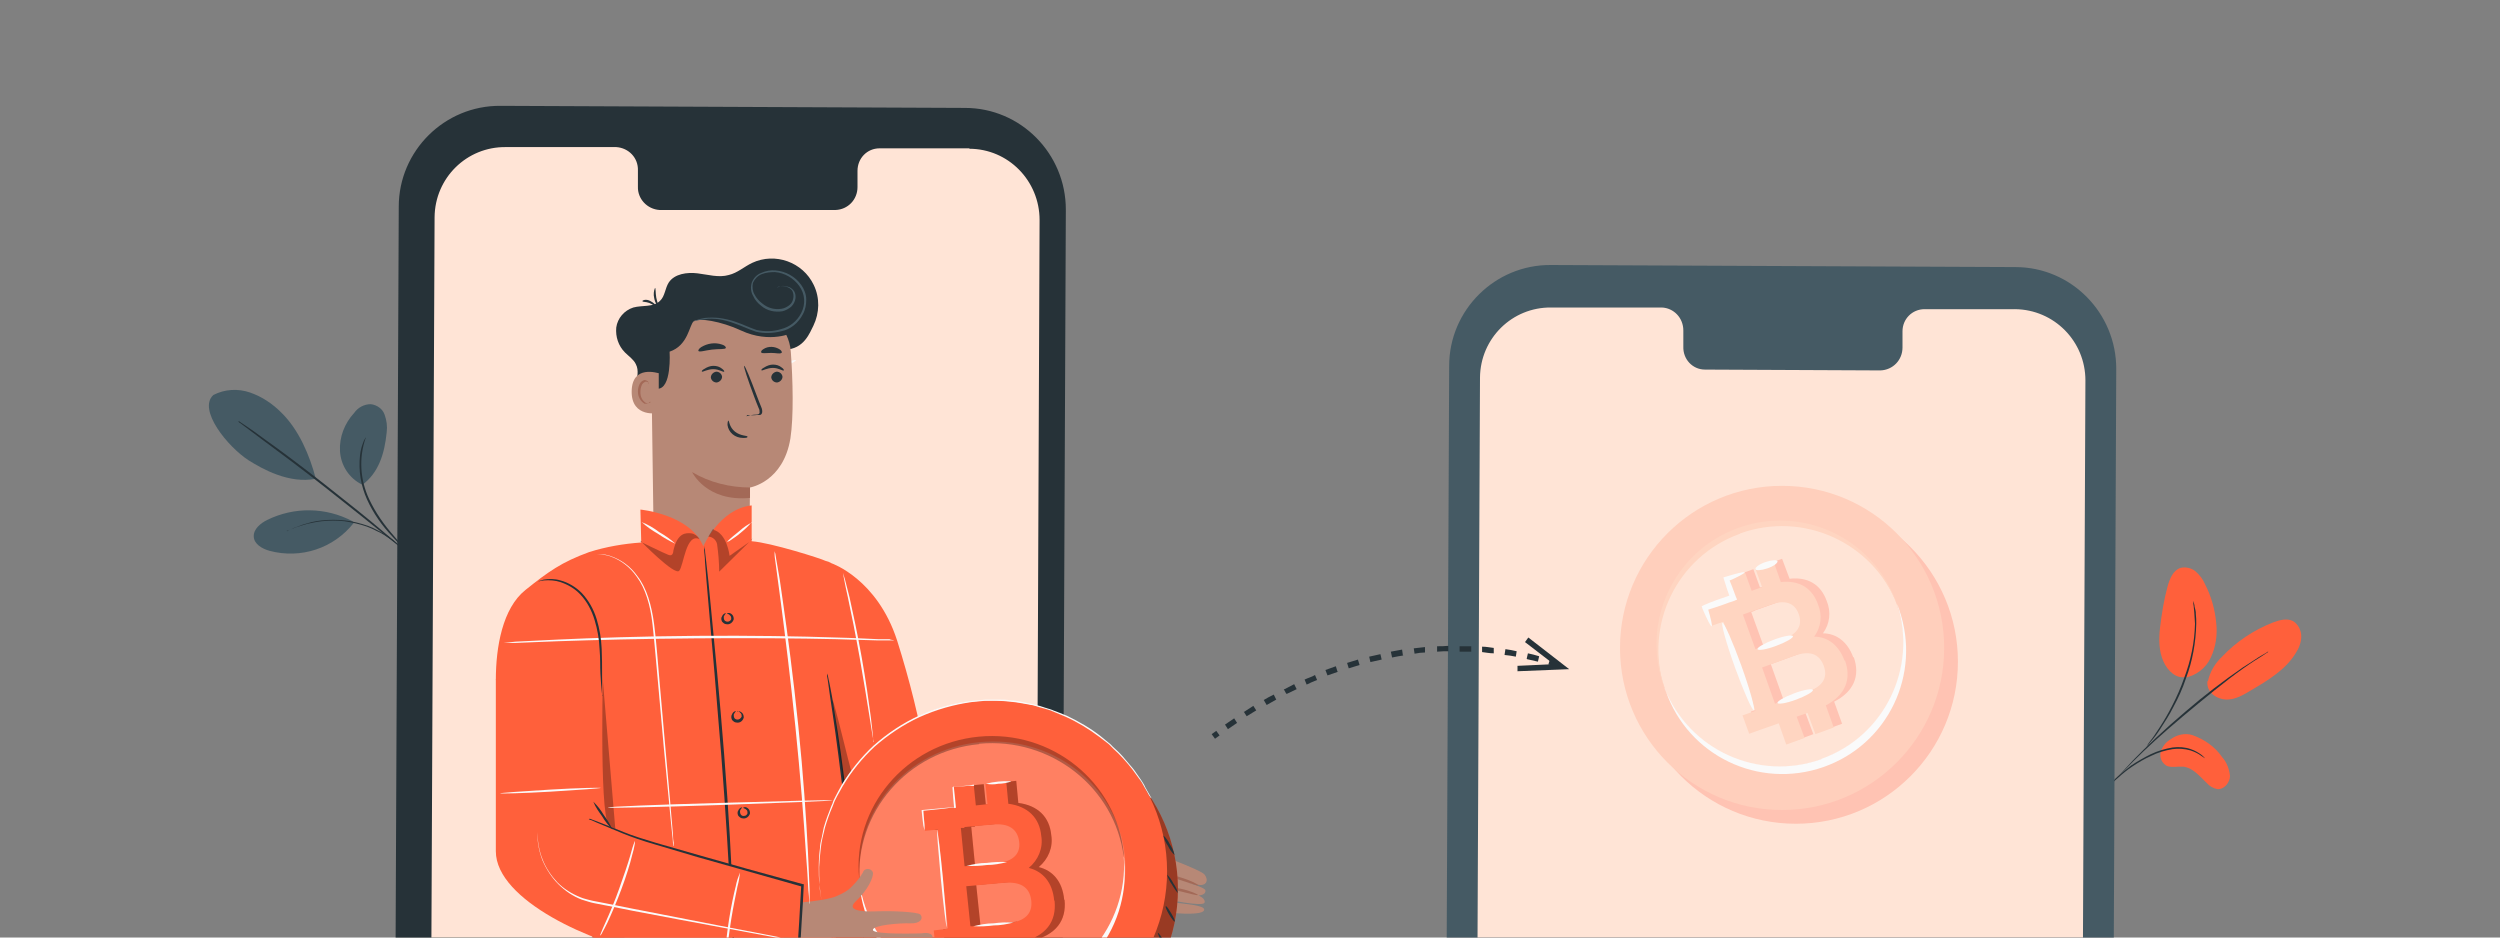 <?xml version="1.0" encoding="UTF-8"?>
<svg id="Layer_1" xmlns="http://www.w3.org/2000/svg" version="1.1" viewBox="0 0 600 225">
  <rect x="0" y="0" width="600" height="225" fill="#808080" stroke="none"/>
  <!-- Generator: Adobe Illustrator 29.8.2, SVG Export Plug-In . SVG Version: 2.1.1 Build 3)  -->
  <defs>
    <style>
      .st0 {
        fill: #ffc3b3;
      }

      .st1, .st2, .st3 {
        isolation: isolate;
      }

      .st1, .st4 {
        opacity: .3;
      }

      .st2 {
        opacity: .4;
      }

      .st5 {
        fill: #b78876;
      }

      .st6 {
        fill: #ff603b;
      }

      .st7 {
        fill: #a36957;
      }

      .st8 {
        fill: #ffcfbc;
      }

      .st9 {
        fill: #ffd5c1;
      }

      .st10 {
        fill: #263238;
      }

      .st11 {
        fill: #ffe4d6;
      }

      .st12 {
        fill: #fafafa;
      }

      .st13 {
        fill: #455a64;
      }

      .st3 {
        fill: #fff;
        opacity: .2;
      }
    </style>
  </defs>
  <g>
    <path class="st13" d="M51.2,94.8c2.7-1.4,5.9-1.6,8.8-.6,2.9,1,5.4,2.7,7.5,4.8,4.2,4.1,6.8,10.2,8.3,15.9-6.4,1.3-12.9-2.4-16.1-4.4-5.1-3.3-12.3-12.2-8.5-15.7"/>
    <path class="st13" d="M86.9,116.3c-3.1-1.5-5.1-4.6-5.3-8-.2-3.4,1.1-6.7,3.4-9.2.9-1.3,2.4-2.1,4-2.1,1.5.2,2.8,1.1,3.3,2.5.5,1.4.7,2.8.5,4.3-.5,5-1.9,9.7-5.9,12.6"/>
    <path class="st10" d="M97.2,132.1c-.3-.3-.6-.5-.8-.9l-2.2-2.4c-2.5-2.6-4.6-5.6-6.1-8.9-1.5-3.3-2.1-7-1.7-10.6.1-1.1.4-2.2.8-3.2.1-.4.3-.6.4-.8,0,0,0-.2.2-.3-1.7,4.8-1.4,10.1.8,14.8,1.5,3.2,3.6,6.2,6,8.9l2.1,2.5c.3.3.5.6.7,1Z"/>
    <path class="st10" d="M57.3,101.1c.2,0,.3.2.5.3l1.2.8c1.1.7,2.6,1.8,4.5,3.2,3.8,2.7,8.9,6.5,14.5,10.9s10.6,8.4,14.1,11.4c1.8,1.5,3.2,2.7,4.2,3.6l1.1,1c.1.1.3.2.4.4-.2,0-.3-.2-.4-.3l-1.2-.9c-1-.9-2.5-2-4.3-3.5-3.6-2.9-8.6-6.9-14.2-11.3s-10.7-8.2-14.5-11l-4.4-3.3c-.5-.4-.9-.7-1.2-.9-.1,0-.3-.2-.4-.3Z"/>
    <path class="st13" d="M84.6,125.1c-6.4-3.4-14-3.5-20.5-.3-1.6.8-3.3,2.2-3.2,4s2,2.9,3.8,3.4c7.5,2,15.4-.6,20.2-6.7"/>
    <path class="st10" d="M68.9,127.5c.3-.2.7-.4,1-.5.4-.2.8-.4,1.2-.5.5-.2,1.1-.4,1.6-.6.7-.2,1.4-.4,2.1-.6.8-.2,1.6-.3,2.4-.4,1.9-.2,3.7-.2,5.6,0,1.9.2,3.7.7,5.5,1.3.8.3,1.5.6,2.2,1,.6.3,1.3.7,1.9,1,.5.3,1,.6,1.4,1,.4.3.7.5,1,.8.3.2.6.5.8.8,0,0-1.2-1-3.4-2.4-.6-.4-1.2-.7-1.9-1-.7-.4-1.5-.7-2.2-1-1.7-.6-3.5-1-5.4-1.3-1.8-.2-3.7-.2-5.5,0-.8.1-1.6.2-2.4.4-.7.1-1.3.3-2,.5-2.5.7-3.9,1.5-4,1.4Z"/>
  </g>
  <g>
    <path class="st6" d="M526.1,176.4c2.9,1,5.5,2.8,7.2,5.3,1.1,1.2,1.7,2.8,1.9,4.5,0,1.6-1.4,3.3-3,3.2-1-.2-1.9-.7-2.5-1.4-1.7-1.6-3.3-3.7-5.7-4-1.3-.1-2.8.3-4-.2-1.2-.7-1.8-2.1-1.4-3.4.4-1.3,1.2-2.3,2.4-3,1.5-1.1,3.4-1.5,5.1-1Z"/>
    <path class="st6" d="M529.8,163.4c-.4,2.9,2.5,4.5,4.6,4.5s4-1.1,5.8-2.2c4.1-2.4,8.4-5,10.8-9,.8-1.2,1.3-2.6,1.3-4,0-1.4-.7-2.8-1.9-3.6-1.5-.8-3.3-.3-4.9.3-4.6,1.8-8.8,4.6-12.2,8.2-1.7,1.6-2.9,3.6-3.4,5.9"/>
    <path class="st6" d="M524.2,162.7c2.8-.5,5.2-2.3,6.4-4.9,1.2-2.6,1.6-5.4,1.3-8.2-.3-3.3-1.2-6.5-2.7-9.4-.5-1.2-1.3-2.2-2.3-3.1-1-.8-2.4-1.1-3.6-.8-1.8.6-2.6,2.7-3.1,4.5-.9,3.3-1.4,6.6-1.8,9.9-.3,2.7-.3,5.5.8,8s3.2,4.2,5.3,3.8"/>
    <path class="st10" d="M505.2,189.3c.3-.2.6-.4.9-.7l2.2-1.9c1.1-1,2.2-1.9,3.4-2.7,1.5-1,3-1.9,4.6-2.6,1.6-.8,3.3-1.3,5.1-1.6,1.4-.2,2.9-.1,4.3.3.9.3,1.8.7,2.6,1.3.3.2.6.4.9.6-.2-.3-.5-.5-.8-.8-.8-.6-1.7-1.1-2.6-1.4-1.4-.5-2.9-.6-4.4-.4-1.8.3-3.5.8-5.2,1.6-1.6.8-3.2,1.7-4.7,2.7-1.2.9-2.3,1.8-3.4,2.8-.9.8-1.6,1.6-2.1,2.1-.3.2-.5.5-.7.8Z"/>
    <path class="st10" d="M506.9,187.8c.1,0,.3-.2.4-.3.2-.3.6-.6,1-1,.9-.9,2.1-2.2,3.7-3.8,3.1-3.1,6.7-6.4,11.8-10.7,4.9-4.1,10.6-8.8,14.6-11.6.9-.6,1.7-1.2,2.5-1.7s1.4-.9,1.9-1.2l1.2-.8c.1,0,.3-.2.4-.3-.2,0-.3.1-.4.2l-1.2.7c-.5.3-1.2.7-1.9,1.2s-1.6,1-2.5,1.6c-4.8,3.3-9.4,6.8-13.8,10.6-5.2,4.4-9.6,8.6-12.7,11.8-1.5,1.6-2.7,2.9-3.6,3.9l-.9,1.1c-.1.1-.2.2-.3.4Z"/>
    <path class="st10" d="M515.1,179.2c.4-.3.7-.7,1-1.1.9-1,1.7-2.1,2.4-3.2,1.1-1.7,2.2-3.4,3.1-5.2,1.2-2.2,2.2-4.4,3-6.8,1.6-4.2,2.4-8.7,2.5-13.2,0-.8,0-1.6-.1-2.3,0-.3,0-.7-.1-1s-.1-.5-.2-.8c0-.5-.2-1-.4-1.4.3,1.8.4,3.7.5,5.5-.1,4.4-1,8.8-2.6,13-.8,2.3-1.8,4.6-2.9,6.7-.9,1.8-1.9,3.5-3,5.2-.9,1.4-1.7,2.6-2.3,3.3-.3.4-.6.8-.8,1.3Z"/>
  </g>
  <path class="st13" d="M482.3,392.3l-111.5-.5c-13.4,0-24.2-11-24.2-24.4h0s1.2-279.6,1.2-279.6c0-13.4,11-24.3,24.4-24.2h0l111.5.5c13.4,0,24.2,11,24.2,24.4l-1.2,279.6c0,13.4-11,24.2-24.4,24.2,0,0,0,0,0,0Z"/>
  <path class="st11" d="M483.5,74.2h-21.6c-3,0-5.3,2.4-5.3,5.3,0,0,0,0,0,0v3.9c0,3-2.3,5.4-5.3,5.5,0,0,0,0,0,0l-42.1-.2c-3,0-5.3-2.5-5.2-5.5v-3.9c0-3-2.3-5.4-5.2-5.5h-26.5c-9.4-.1-17,7.4-17.1,16.8,0,0,0,0,0,0l-1.2,272.9c0,9.4,7.5,17,16.9,17.1,0,0,0,0,0,0l111.3.5c9.4,0,17-7.5,17.1-16.9,0,0,0,0,0,0l1.2-272.9c0-9.4-7.5-17-16.9-17.1,0,0,0,0,0,0Z"/>
  <path class="st10" d="M230.2,354.1l-111.5-.5c-13.4,0-24.2-11-24.2-24.4,0,0,0,0,0,0l1.2-279.6c0-13.4,11-24.3,24.4-24.2h0l111.5.5c13.4,0,24.2,11,24.2,24.4l-1.2,279.6c0,13.4-11,24.2-24.4,24.2h0Z"/>
  <path class="st11" d="M232.7,35.6h-21.6c-3,0-5.3,2.4-5.3,5.4,0,0,0,0,0,0v3.9c0,3-2.3,5.4-5.3,5.5,0,0,0,0,0,0h-42.2c-3-.2-5.3-2.7-5.2-5.6,0,0,0,0,0,0v-3.9c.1-3-2.2-5.4-5.2-5.6,0,0,0,0,0,0h-26.5c-9.4-.1-17,7.4-17.1,16.8,0,0,0,0,0,0l-1.2,272.9c0,9.4,7.5,17,16.9,17.1,0,0,0,0,0,0l111.3.5c9.4,0,17-7.5,17.1-16.9,0,0,0,0,0,0l1.1-272.9c0-9.4-7.5-17.1-16.9-17.1,0,0,0,0,0,0Z"/>
  <path class="st12" d="M191,86.5c0,.2-1.6,1.1-4.2,2.2l.4-.8c.5,1.2,1.1,2.7,1.7,4.4l.3.7-.7.3-1.2.4c-2.1.8-4,1.4-5.6,1.9l.4-.8c.8,2.7,1.2,4.5,1,4.6s-1.1-1.6-2.2-4.2l-.2-.6.6-.3c1.6-.7,3.5-1.4,5.6-2.1l1.2-.4-.5,1c-.6-1.6-1.1-3.2-1.5-4.5l-.2-.6.6-.2c2.7-.8,4.5-1.3,4.6-1Z"/>
  <g id="freepik--character-1--inject-382">
    <path class="st10" d="M157.2,94c.4,1.2-.3,2.4-1.5,2.8-.5.2-1.1.1-1.7-.1-1.5-.7-1.7-2.8-1.4-4.4s.8-3.4,0-4.9c-.5-1.1-1.7-1.9-2.6-2.8-1.6-1.6-2.3-3.8-2.1-6,.3-2.2,1.9-4.1,4.1-4.8,2.2-.6,4.8,0,6.4-1.6,1.2-1.1,1.2-3,2.1-4.4,1.4-2.1,4.4-2.5,6.9-2.2s5.1,1.1,7.5.4c2.1-.5,3.7-2,5.6-2.9,5.5-2.6,12.2-.2,14.8,5.3,1.5,3.1,1.4,6.7-.1,9.8-.8,1.5-2.2,5.7-6.9,5.7"/>
    <path class="st5" d="M156.2,76.4v3.4c0,0,.7,50.6.7,50.6,0,5.9,5.2,10.5,11.5,10.4h0c6.3-.1,11.5-5.1,11.5-11,0-6.2.1-12.8.1-12.8,0,0,8-1.3,9.7-11.8.8-5.2.6-13.8.1-20.7-.4-6.1-5.6-10.7-11.7-10.3-.2,0-.3,0-.5,0l-21.5,2.3Z"/>
    <path class="st10" d="M187.8,90.4c0,.7-.6,1.3-1.3,1.4-.7,0-1.3-.5-1.4-1.2,0,0,0,0,0,0,0-.7.6-1.3,1.3-1.4.7,0,1.3.5,1.4,1.2,0,0,0,0,0,0Z"/>
    <path class="st10" d="M188.1,88.9c-.2.2-1.2-.6-2.6-.6s-2.5.7-2.7.6,0-.4.6-.7c.6-.4,1.4-.7,2.1-.7.8,0,1.5.2,2.1.7.5.3.6.7.5.7Z"/>
    <path class="st10" d="M173.3,90.4c0,.7-.6,1.3-1.3,1.4-.7,0-1.3-.5-1.4-1.2,0,0,0,0,0,0,0-.7.6-1.3,1.3-1.4.7,0,1.3.5,1.4,1.2,0,0,0,0,0,0Z"/>
    <path class="st10" d="M173.8,89.2c-.2.2-1.2-.6-2.6-.6s-2.5.7-2.7.6,0-.4.6-.7c.6-.4,1.4-.7,2.1-.7.8,0,1.5.2,2.1.7.4.3.6.6.5.7Z"/>
    <path class="st10" d="M179.1,99.9c.8-.2,1.6-.4,2.4-.4.4,0,.7-.1.8-.4,0-.4,0-.8-.2-1.1-.4-.9-.7-1.8-1.1-2.8-1.5-4-2.6-7.3-2.4-7.4s1.5,3.1,3,7.1c.4,1,.7,1.9,1.1,2.8.2.4.3,1,.2,1.4-.1.3-.3.5-.6.5-.2,0-.4,0-.6,0-.8.1-1.6.1-2.3,0Z"/>
    <path class="st7" d="M180.1,117c-4.9,0-9.8-1.2-14-3.7,0,0,3.4,7.2,13.9,6.2v-2.5Z"/>
    <path class="st10" d="M174.8,100.9c.2,0,.2,1.6,1.6,2.7s3,.9,3,1.2-.4.3-1.1.3c-.9,0-1.8-.3-2.5-.9-.7-.6-1.1-1.4-1.2-2.2,0-.7.1-1,.2-1Z"/>
    <path class="st10" d="M174.2,83.5c-.1.4-1.6.2-3.3.4s-3.1.7-3.3.3c0-.2.1-.5.7-.9,1.5-.9,3.3-1.2,5-.6.7.2.9.6.9.7Z"/>
    <path class="st10" d="M187.5,84.7c-.3.3-1.2,0-2.4,0s-2.2.2-2.4-.1c-.1-.2,0-.5.5-.8,1.2-.8,2.8-.7,4,.1.4.3.5.6.4.8Z"/>
    <path class="st10" d="M190.3,79.8s-5.4,2.8-12.5-.5c-4.7-2.2-10.2-3.1-11.3-2.2s-1.3,5.8-5.8,7.3c0,0,.6,9.1-3,8.9s-3.1-18.5-3.1-18.5l10-.5,9.7-2.1,9.2,1,7.1,1.7-.2,4.9Z"/>
    <path class="st10" d="M154.2,72.2c0-.1.8-.5,1.8,0s1.5,1.1,1.3,1.2-.7-.4-1.5-.7-1.6-.2-1.6-.4Z"/>
    <path class="st10" d="M157.2,69.1c.2,0,.1,1.1.3,2.3s.7,2.1.6,2.2-.9-.8-1.1-2.1c-.2-.8-.1-1.7.2-2.4Z"/>
    <path class="st5" d="M158.2,89.6c-.2,0-6.5-2.2-6.6,4.3s6.5,5.3,6.5,5.1,0-9.4,0-9.4Z"/>
    <path class="st7" d="M156.2,96.5s-.1,0-.3.2c-.3.1-.6.1-.9,0-.9-.6-1.3-1.5-1.3-2.6,0-.6.1-1.1.3-1.6.1-.4.5-.7.9-.9.3,0,.6,0,.7.3,0,.2,0,.3,0,.3s.2-.1,0-.4c0-.2-.1-.3-.3-.4-.2-.1-.4-.2-.6-.2-.5.1-1,.5-1.2,1-.3.6-.4,1.2-.4,1.8,0,1.2.6,2.3,1.6,2.9.3,0,.7,0,1-.2.2-.2.3-.3.3-.3Z"/>
    <path class="st13" d="M186.6,69c.2-.1.4-.2.7-.3.7-.2,1.4,0,2.1.2.5.2.9.6,1.2,1,.3.5.4,1.2.3,1.8-.1.7-.5,1.4-1,1.9-.6.5-1.3.9-2.1,1.1-1.8.3-3.7-.1-5.1-1.3-.8-.6-1.5-1.4-1.9-2.3-.6-1-.7-2.1-.4-3.2.4-1.1,1.2-2,2.3-2.4,1.1-.5,2.3-.7,3.4-.6,2.5.2,4.8,1.5,6.2,3.5.7,1,1.2,2.2,1.2,3.5,0,1.2-.2,2.4-.8,3.5-.5,1-1.3,2-2.2,2.7-.9.7-1.9,1.2-3,1.4-2,.5-4.1.6-6.1.1-1.8-.6-3.4-1.4-4.9-1.9-1.3-.5-2.7-.9-4.1-1.1-1.1-.1-2.2-.2-3.2,0-1.8.2-2.7.6-2.7.5.2-.1.4-.2.7-.3.7-.2,1.3-.4,2-.5,1.1-.1,2.2-.1,3.3,0,1.4.2,2.9.5,4.2,1,1.5.5,3.1,1.3,4.9,1.9,1.9.4,3.9.4,5.8-.2,2.1-.5,3.9-1.9,4.9-3.9,1.1-2.1.9-4.6-.5-6.5-1.4-1.9-3.5-3.1-5.8-3.3-1.1,0-2.2.1-3.2.5-1,.4-1.7,1.2-2.1,2.1-.2,1-.1,2,.4,2.8.4.8,1.1,1.6,1.8,2.1,1.3,1.1,3,1.6,4.7,1.3.7-.1,1.4-.5,1.9-.9.5-.4.8-1,.9-1.7.1-.6,0-1.1-.2-1.6-.2-.4-.6-.7-1-.9-.6-.3-1.3-.4-1.9-.3-.2,0-.5.1-.7.2Z"/>
    <polygon class="st10" points="216.1 342.5 208.1 235.5 141.9 233.5 141.9 342.1 177.7 342.3 178.9 261.2 183.6 342.3 216.1 342.5"/>
    <path class="st13" d="M181.8,235.5c.2,1.3.3,2.6.3,3.9.1,2.4.2,5.7.2,9.4,0,1.8,0,3.6,0,5.2,0,1.5-.2,2.9-.7,4.2-.4.9-1.1,1.7-1.9,2.2-.3.2-.6.3-1,.3,0,0,.4-.1.9-.5.7-.6,1.3-1.3,1.6-2.2.4-1.3.6-2.7.5-4.1,0-1.6,0-3.4-.1-5.2,0-3.7,0-7,0-9.4,0-1.3,0-2.6.1-3.9Z"/>
    <path class="st13" d="M176.6,238.1c0,0-.4.4-.5,1.2,0,.4.2.8.5,1.1.4.3,1,.2,1.4-.1.5-.3.7-.9.4-1.4,0-.1-.2-.3-.3-.3-.4-.3-.9-.5-1.4-.3v-.2c.3.1.4.2.4.3s-.2,0-.5,0h-.3c0,0,.2-.3.2-.3.6-.3,1.3-.3,1.8.1.4.3.6.7.7,1.2,0,.6-.3,1.1-.7,1.4-.6.5-1.5.5-2.1,0-.5-.4-.7-1-.6-1.6,0-.4.2-.7.5-1,.2-.1.3-.2.4-.1Z"/>
    <path class="st5" d="M269.8,218.4h0c4.9.3,9.8.6,12.8.8,4.9.3,6.4-.2,6.4-.9,0-1.6-10.5-1.4-9.6-2.6,0,0,9.4,2.1,9.7.9.6-2.5-9.9-3.5-9.9-3.5,6.5,2.4,10.3,2.3,10.1.6-.1-1.1-10.1-3.4-10.1-3.4,0,0,7.7,2.2,9.1,2.1s1.7-1.3.8-2.5-12.9-5.5-14.8-6.2-.8-2.8-.8-2.8c1.9-4,2.9-6.9,2.4-8-.3-.6-1.1-.9-1.7-.6-.4.2-.6.5-.7.9-.5,1.3-1.2,2.6-2,3.8-.6,1-1.4,1.8-2.3,2.5-1.1.8-2,1.4-2.8,2l-7.3,1.3,1.7,13.3,9.1,2.3Z"/>
    <path class="st7" d="M273.8,213.8c0,0-.4-.4-1.1-1.1-.9-.8-2-1.4-3.2-1.8l-.7-.2.6-.4.4-.3c1.1-.8,2-1.8,2.7-3,.5-.9.7-1.6.8-1.5s0,.7-.4,1.8c-.6,1.3-1.6,2.5-2.8,3.4-.2.1-.3.2-.5.3v-.6c1.2.4,2.4,1.1,3.3,2.1.7.7.9,1.3.8,1.4Z"/>
    <path class="st7" d="M287.6,212.5c0,.2-2.1-.6-4.7-1.4s-4.7-1.4-4.7-1.5,2.2.1,4.9.9,4.6,1.8,4.5,2Z"/>
    <path class="st7" d="M287.5,214.8c0,.2-1.9-.3-4.3-.9s-4.2-1-4.2-1.1,2,0,4.4.5,4.2,1.4,4.1,1.5Z"/>
    <path class="st10" d="M166.5,128c-.8-.2-1.5,0-2.2.3-.7.4-1.3,1.1-1.6,1.8-.2.5-.4.9-.5,1.4l-.2.8c0,.3-.2.7-.4.9-.2.2-.4.3-.6.3-.2,0-.4,0-.6-.1-.3-.1-.5-.2-.8-.4l-1.4-.7-2.4-1.2c-.8-.3-1.5-.7-2.1-1.3.8.2,1.6.5,2.3.8l2.4,1.1,1.4.7.7.3c.2,0,.3,0,.4,0,.2-.5.4-.9.5-1.4.1-.5.3-1,.6-1.5.4-.9,1.1-1.6,1.9-2,.6-.3,1.2-.4,1.8-.2.4.1.6.3.6.3Z"/>
    <path class="st10" d="M180.5,129.3c.1.1-2.2,2-5.2,4.3l-.4.3v-.5c0-.2-.2-.4-.2-.7-.1-1.7-.8-3.3-1.9-4.6-.5-.5-1.1-.8-1.8-1.1,0,0,1-.1,2.1.8.6.5,1.1,1.2,1.5,2,.4.9.7,1.9.8,2.8v.7c.1,0-.4-.2-.4-.2,3-2.3,5.5-3.9,5.6-3.8Z"/>
    <path class="st6" d="M261.6,200.6h-2.7c-3.9.4-15-.8-23.8-2.8s-8.4-3.3-9.6-4.9-3.1-10.3-3.1-10.3c-1.7-9.8-4.1-19.4-7.1-28.9-4.8-14.8-15.7-18.5-15.7-18.5-.5-.3-1-.5-1.5-.6-.9-.5-13.2-4.4-17.7-4.7v-8.6c-7.7.8-11.6,9.8-11.6,9.8-3.2-7.7-15.1-8.8-15.1-8.8l.2,7.9c-4.2.3-8.4,1-12.5,2.3-6.6,2.4-9.8,4.7-15.3,9.1s-7.1,13.7-7.1,21.6l24.3,9.5v.6l-.3,28.1-1.1,32.1,66.3,2-3.4-27.3c1.9,3.3,8.4,7.7,21.6,11,14.8,3.8,36.9.6,36.9.6l-1.8-19.3Z"/>
    <path class="st10" d="M174.5,147.2c0,0,.5-.3,1.1.2.4.3.5.8.5,1.2-.2.8-1,1.4-1.8,1.2-.4,0-.7-.3-1-.6-.2-.4-.3-.9,0-1.3.3-.7.9-.8.9-.7s-.3.3-.5.8c0,.3,0,.6.2.9.4.4,1,.4,1.4,0,0,0,.2-.2.2-.3,0-.3,0-.6-.2-.8-.4-.5-.8-.5-.8-.5Z"/>
    <path class="st10" d="M176.9,170.8c0,0,.5-.3,1.1.2.4.3.5.8.5,1.2-.2.8-.9,1.4-1.8,1.2-.4,0-.7-.3-1-.6-.2-.4-.3-.9,0-1.4.3-.7.9-.8.9-.7s-.3.3-.5.8c0,.3,0,.6.2.9.4.4,1,.4,1.4,0,.1-.1.2-.2.3-.4,0-.3,0-.6-.2-.8-.4-.5-.8-.5-.8-.6Z"/>
    <path class="st10" d="M178.4,193.8c0,0,.5-.3,1.1.2.4.3.5.8.5,1.2-.2.8-1,1.4-1.8,1.2-.4,0-.7-.3-1-.6-.2-.4-.3-.9,0-1.3.3-.7.9-.8.9-.7s-.3.3-.5.8c0,.3,0,.6.2.9.2.3.6.4.9.3.3,0,.6-.3.7-.6,0-.3,0-.6-.2-.8-.4-.4-.8-.4-.8-.5Z"/>
    <path class="st10" d="M180,218.9c0,0,.5-.3,1.1.2.4.3.5.8.5,1.2,0,.6-.6,1.1-1.2,1.2-.6.2-1.2,0-1.6-.6-.2-.4-.3-.9,0-1.3.3-.7.9-.8.9-.7s-.4.3-.5.8c0,.3,0,.6.1.9.2.3.6.4.9.3.3,0,.6-.3.7-.7,0-.3,0-.6-.2-.8-.4-.4-.8-.4-.8-.5Z"/>
    <g class="st4">
      <polygon points="144.6 162.3 150.6 233.8 141.9 233.8 142.9 204.3 143.2 172.6 144.6 162.3"/>
    </g>
    <path class="st10" d="M207.4,226.3c0-.2-.1-.4-.2-.6,0-.5-.2-1.1-.3-1.9-.3-1.6-.7-4-1.1-6.9-.9-5.8-1.9-13.9-3-22.9s-2.1-17-3-22.9c-.4-2.8-.8-5.2-1-6.9-.1-.8-.2-1.4-.3-1.9,0-.2,0-.4,0-.7,0,.2.2.4.2.6.1.5.2,1.1.4,1.9.3,1.6.8,4,1.2,6.9,1,5.8,2.1,13.9,3.2,22.9s2.1,17,2.8,22.9c.4,2.9.7,5.2.9,6.9,0,.8.2,1.4.2,1.9,0,.2,0,.4,0,.7Z"/>
    <g class="st4">
      <path d="M199.9,168.1c3.8,13.1,5.1,24.7,12.2,35.5,2.6,3.9,6,7.2,9.9,9.8,7.7,4.9,17,6.5,26.1,7.4h6.2s-13.9,1.2-25.1-.9c0,0-17.2-3.1-24-11l-5.4-40.8Z"/>
    </g>
    <path class="st10" d="M176.1,231.4c0-.3,0-.7,0-1,0-.7,0-1.7-.2-2.9-.1-2.6-.3-6.3-.5-10.8-.5-9.1-1.2-21.6-2.3-35.5s-2.2-26.4-3-35.5c-.4-4.5-.7-8.1-.9-10.8,0-1.2-.2-2.2-.2-2.9,0-.3,0-.7,0-1,0,.3.1.7.2,1,0,.7.2,1.7.3,2.9.3,2.6.7,6.2,1.1,10.7.9,9.1,2.1,21.6,3.2,35.5s1.8,26.4,2.1,35.5c.2,4.5.3,8.2.3,10.8v2.9c0,.3,0,.7,0,1Z"/>
    <ellipse class="st6" cx="240.8" cy="213.4" rx="41.9" ry="41"/>
    <ellipse class="st2" cx="240.8" cy="213.4" rx="41.9" ry="41"/>
    <ellipse class="st6" cx="238.2" cy="209.1" rx="41.9" ry="41"/>
    <ellipse class="st3" cx="238" cy="208.7" rx="31.9" ry="30.5" transform="translate(-10.4 12.5) rotate(-3)"/>
    <path class="st12" d="M241,238.8c-17.2,1.6-32.6-10.5-34.7-27.2,0,.3,0,.6,0,.9,1.7,17.1,17.3,29.7,34.8,28s30.4-16.9,28.7-34.1c0-.3,0-.6-.1-.9,1.2,16.8-11.5,31.6-28.7,33.2Z"/>
    <path class="st1" d="M235,178.5c17.2-1.6,32.6,10.5,34.7,27.2,0-.3,0-.6,0-.9-1.7-17.1-17.3-29.7-34.8-28s-30.4,16.9-28.7,34.1c0,.3,0,.6.1.9-1.2-16.8,11.5-31.6,28.7-33.2Z"/>
    <path class="st6" d="M255.4,215.9c-.4-4.4-2.8-7-6.1-7.8,2.3-1.9,3.5-4.8,3-7.7-.4-4.3-3.2-7.1-7.9-7.7l-.5-5.3-5,.5.5,4.9-2.8.3-.5-4.9-5,.5.5,4.9-4.6.4-3.2.3.5,4.9,3.2-.3,2.4,23.8-3.5.3.5,4.9,3.5-.3h0l4.6-.4.6,5.7,5-.5-.6-5.7,2.8-.3.6,5.7,5-.5-.6-5.9c5.6-1.3,8.2-4.8,7.7-9.7ZM233.9,198.2l6.8-.6c3.8-.4,6,1,6.4,4.1s-1.7,4.8-5.4,5.2l-7.7.7-.9-9.2h.9ZM244.1,221.2l-8.2.8h-.6s-1-9.6-1-9.6l8.8-.8c4.1-.4,6.4.9,6.8,4.2s-1.7,5.1-5.8,5.5h0Z"/>
    <path class="st1" d="M255.4,215.9c-.4-4.4-2.8-7-6.1-7.8,2.3-1.9,3.5-4.8,3-7.7-.4-4.3-3.2-7.1-7.9-7.7l-.5-5.3-5,.5.5,4.9-2.8.3-.5-4.9-5,.5.5,4.9-4.6.4-3.2.3.5,4.9,3.2-.3,2.4,23.8-3.5.3.5,4.9,3.5-.3h0l4.6-.4.6,5.7,5-.5-.6-5.7,2.8-.3.6,5.7,5-.5-.6-5.9c5.6-1.3,8.2-4.8,7.7-9.7ZM233.9,198.2l6.8-.6c3.8-.4,6,1,6.4,4.1s-1.7,4.8-5.4,5.2l-7.7.7-.9-9.2h.9ZM244.1,221.2l-8.2.8h-.6s-1-9.6-1-9.6l8.8-.8c4.1-.4,6.4.9,6.8,4.2s-1.7,5.1-5.8,5.5h0Z"/>
    <path class="st6" d="M253,216.1c-.4-4.4-2.8-7-6.1-7.8,2.3-1.9,3.5-4.8,3-7.7-.4-4.3-3.2-7.1-7.9-7.7l-.5-5.3-5,.5.5,4.9-2.8.3-.5-4.9-5,.5.5,4.9-4.6.4-3.2.3.5,4.9,3.2-.3,2.4,23.8-3.4.4.5,4.9,3.5-.3h0l4.6-.4.6,5.7,5-.5-.6-5.7,2.8-.3.6,5.7,5-.5-.6-5.9c5.5-1.4,8.1-4.8,7.6-9.8ZM231.4,198.5l6.8-.6c3.8-.4,6,1,6.4,4.1s-1.7,4.8-5.4,5.2l-7.7.7-.9-9.2h.9ZM241.7,221.5l-8.2.8h-.6s-1-9.6-1-9.6l8.8-.8c4.1-.4,6.4.9,6.8,4.2s-1.7,5.1-5.8,5.5h0Z"/>
    <path class="st12" d="M276.1,191.4s0,0-.2-.3-.3-.5-.5-.9l-.8-1.4c-.3-.6-.7-1.3-1.2-1.9l-1.6-2.2c-.6-.8-1.3-1.6-2.1-2.5-.8-.9-1.7-1.8-2.6-2.6-.5-.5-.9-1-1.5-1.4l-1.7-1.3c-2.5-1.9-5.3-3.6-8.2-4.9l-2.4-1c-.4-.2-.8-.3-1.2-.5l-1.3-.4c-.9-.2-1.8-.5-2.7-.8l-2.8-.5c-1-.2-1.9-.3-2.9-.4-1-.1-2-.2-3-.2h-3.1l-3.1.3c-4.3.6-8.5,1.8-12.5,3.6-3.9,1.8-7.6,4.3-10.8,7.1-3,2.8-5.5,5.9-7.6,9.4l-1.4,2.5-.3.6-.3.6-.5,1.3c-.7,1.6-1.3,3.3-1.8,5-.2.8-.4,1.7-.6,2.5-.2.8-.3,1.6-.4,2.4-.2,1.5-.3,3-.4,4.6,0,1.4,0,2.8.1,4.2,0,1.2.2,2.5.5,3.7.2,1.1.4,2.2.7,3.2s.6,1.8.8,2.6c.2.7.5,1.4.8,2,.2.6.4,1.1.6,1.5s.3.7.4.9c0,.1,0,.2.1.3,0,0-.1-.2-.1-.3-.1-.2-.2-.5-.4-.9l-.6-1.5c-.3-.6-.6-1.3-.8-2l-.8-2.6c-.3-1-.4-2-.7-3.2-.3-1.2-.4-2.5-.5-3.7-.2-1.4-.2-2.8-.2-4.2,0-1.5.1-3.1.3-4.6,0-.8.2-1.6.4-2.4.2-.8.3-1.7.5-2.5.5-1.7,1.1-3.4,1.8-5.1.2-.4.4-.9.5-1.3l.3-.6.3-.6c.4-.8.9-1.7,1.4-2.6,2.1-3.5,4.7-6.7,7.7-9.5,3.3-2.9,7-5.4,11-7.2,4-1.8,8.3-3,12.7-3.5l3.1-.3h3.1c1,0,2,0,3,.2,1,0,2,.2,2.9.4l2.8.6c.9.2,1.8.5,2.7.8l1.3.4c.4.2.8.3,1.3.5l2.5,1c2.9,1.4,5.7,3,8.2,5l1.7,1.4c.6.4,1,1,1.5,1.4.9.8,1.8,1.7,2.6,2.7.7.9,1.5,1.7,2.1,2.5l1.6,2.3c.4.6.8,1.2,1.1,1.9.3.6.6,1,.8,1.4l.5.9c0,0,.1.2.2.3Z"/>
    <path class="st12" d="M233.7,188.3c-.4.1-.9.2-1.4.2-.9.1-2.1.3-3.6.4l.2-.2c.2,1.5.3,3.1.5,4.9v.3h-1.6c0,.1-6.4.7-6.4.7l.2-.2c.1,1.5.2,2.7.3,3.6,0,.4,0,.9,0,1.4-.1-.4-.2-.9-.3-1.3-.1-.9-.3-2.1-.4-3.5v-.2h.2l6.4-.6h1.4c0-.1-.2.2-.2.2-.2-1.8-.3-3.5-.4-4.9v-.2h.2c1.5-.1,2.8-.2,3.6-.3.5,0,.9,0,1.4,0Z"/>
    <path class="st12" d="M242.6,187.6c-1,.3-2,.5-3,.5-1,.2-2,.2-3,0,2-.5,4-.7,6-.6h0Z"/>
    <path class="st12" d="M227.2,222.5c-.1,0-.8-5.2-1.4-11.6s-1-11.7-.9-11.7.8,5.2,1.4,11.6,1,11.7.9,11.7Z"/>
    <path class="st12" d="M241.7,206.9c-1.6.4-3.2.7-4.8.7-1.6.2-3.2.3-4.9.2,1.6-.4,3.2-.7,4.8-.7,1.6-.2,3.2-.3,4.9-.2Z"/>
    <path class="st12" d="M243.3,221.4c-1.6.4-3.2.7-4.8.7-1.6.2-3.2.3-4.9.2,1.6-.4,3.2-.7,4.8-.7,1.6-.2,3.2-.3,4.9-.2Z"/>
    <path class="st10" d="M232.2,253.5c-.1,0-.8-.8-1.5-2-.5-.7-.8-1.5-1-2.3.1,0,.8.8,1.5,2,.5.7.8,1.5,1,2.3Z"/>
    <path class="st10" d="M225.4,251.3c-.1,0-.8-.8-1.4-1.9-.5-.7-.8-1.4-1-2.2.1,0,.8.8,1.4,1.9.5.6.8,1.4,1,2.2Z"/>
    <path class="st10" d="M219,248.4c-.1,0-.8-.8-1.4-1.9-.5-.6-.8-1.4-1-2.2.1,0,.8.8,1.4,1.9.5.7.8,1.4,1,2.2Z"/>
    <path class="st10" d="M239.5,254.4c-.1,0-.8-.8-1.5-2-.5-.7-.8-1.5-1-2.3.1,0,.8.8,1.5,2,.5.7.8,1.5,1,2.3Z"/>
    <path class="st10" d="M246.3,254c-.1,0-.8-.8-1.5-2-.5-.7-.8-1.5-1-2.3.1,0,.8.8,1.5,2,.5.7.8,1.5,1,2.3Z"/>
    <path class="st10" d="M252.9,252.6c-.1,0-.8-.8-1.5-2-.5-.7-.8-1.5-1-2.3.1,0,.8.8,1.5,2,.5.7.8,1.5,1,2.3Z"/>
    <path class="st10" d="M259,250.4c-.1,0-.8-.8-1.5-2-.5-.7-.8-1.5-1-2.3.1,0,.8.8,1.5,2,.5.7.8,1.5,1,2.3Z"/>
    <path class="st10" d="M264.8,247.1c-.1,0-.8-.8-1.5-2-.5-.7-.8-1.5-1-2.3.1,0,.8.8,1.5,2,.5.7.8,1.5,1,2.3Z"/>
    <path class="st10" d="M269.9,243c-.1,0-.8-.8-1.5-2-.5-.7-.8-1.5-1-2.3.1,0,.8.8,1.5,2,.5.7.8,1.5,1,2.3Z"/>
    <path class="st10" d="M273.7,238.4c-.1,0-.8-.8-1.4-1.9s-1.1-2-.9-2.1.7.8,1.4,1.9c.5.6.8,1.4.9,2.1Z"/>
    <path class="st10" d="M277.3,233.5c-.1,0-.8-.8-1.4-1.9-.5-.6-.8-1.4-.9-2.1.1,0,.8.8,1.4,1.9.5.6.8,1.4.9,2.1Z"/>
    <path class="st10" d="M280.1,227.6c-.1,0-.7-.7-1.3-1.7s-1-1.9-.9-2,.7.7,1.3,1.7c.4.6.7,1.3.9,2Z"/>
    <path class="st10" d="M281.9,221.2c-.1,0-.7-.7-1.3-1.7s-1-1.9-.8-2,.7.7,1.3,1.7,1,1.9.8,2Z"/>
    <path class="st10" d="M282.7,214.3c-.1,0-.8-.9-1.5-2.1-.5-.7-.9-1.5-1.1-2.3.6.6,1.1,1.3,1.5,2.1.5.7.9,1.5,1.1,2.3Z"/>
    <path class="st10" d="M281.9,205.2c-.7-.6-1.2-1.4-1.6-2.2-.5-.7-.9-1.6-1.1-2.5.7.6,1.2,1.4,1.6,2.2.5.7.9,1.6,1.1,2.5Z"/>
    <path class="st5" d="M187.6,231.4c4.6,1.1,21.9,2.8,24.8,3.1,5.9.6,5.9,0,5.9-.6-.1-1.9-10.3-1.4-8.2-2.8s12.5.9,12.3-1.1c-.3-2.5-10.9-1.9-11.8-1.9s-.9-1.3-.1-1.3c1.2,0,13.5.6,13.3-1.9-.1-1.4-2.6-.9-2.6-.9,0,0-11.6.4-11.7-.8s6.7-1.7,9-1.6,3.2-1.1,2.4-2.1c-.6-.7-7.6-.9-9.9-.8s-8.5.3-5.6-2.4,4.3-5.8,4.1-6.9c-.2-.6-.9-1-1.6-.8-.4.1-.7.4-.8.8-.7,1.2-1.5,2.2-2.5,3.2-.7.8-1.6,1.4-2.6,1.9l-1.3.6c-1.9.9-9.7,1.8-11.8,1.6l-1.4,14.7Z"/>
    <path class="st6" d="M119,163.2v41.1c0,11.9,23.7,22.2,36.8,24.5l35.7,4.5,1.2-20.8s-44.2-11.6-46.6-14.5-1.3-40.9-1.3-40.9l-25.8,6Z"/>
    <path class="st10" d="M141.5,196.5c.2,0,.4.1.6.2l1.6.6,6,2.4h0c2.2.9,4.8,1.7,7.8,2.6l10.1,2.9c7.3,2.1,15.9,4.5,25.1,7h.2v.3c-.1,2.8-.3,5.8-.5,8.8-.2,4.1-.5,8.1-.7,12v.2h-.2c-12-.3-24-1.9-35.7-4.7-4.4-1.1-7.8-2.1-10.2-2.8-1.2-.4-2.1-.7-2.7-.9l-.7-.2h-.2c0-.1.2,0,.2,0l.7.2,2.7.8c2.4.7,5.9,1.6,10.2,2.7,11.7,2.7,23.6,4.2,35.6,4.5l-.3.2c.2-3.9.4-7.9.7-12,.2-3,.3-6,.5-8.8l.2.3c-9.2-2.6-17.7-5-25.1-7.1-3.7-1.1-7-2.1-10.1-3s-5.7-1.8-7.9-2.7h0l-6-2.5-1.6-.7c-.2,0-.3-.1-.5-.2Z"/>
    <path class="st10" d="M147,199.1c-1-1-1.8-2-2.5-3.2-.8-1.1-1.6-2.2-2.1-3.5,1,1,1.8,2,2.5,3.2.8,1.1,1.5,2.2,2.1,3.5Z"/>
    <g class="st4">
      <path d="M153.8,129.9s8.1,8.3,9.2,7.1,1.6-9.2,4.9-7.6c-.4-.7-1.2-1.3-2-1.4-1.2-.1-3.3-.3-4.3,4.2,0,0,0,1.4-1.1,1s-6.8-3.2-6.8-3.2Z"/>
    </g>
    <g class="st4">
      <path d="M170,128.8c1,0,1.9.8,2.1,1.8.3,2.2.5,4.4.5,6.6l7.2-7.1-4.7,3.3s-.6-5.6-4.1-6.3l-1,1.7Z"/>
    </g>
    <path class="st12" d="M191.9,226h-.4l-1-.2-3.8-.7-14-2.6c-5.9-1.1-13-2.4-20.8-3.9l-6-1.2-3.1-.6c-.5-.1-1-.2-1.6-.4s-1-.3-1.6-.5c-2.1-.8-4-2.1-5.6-3.7-1.6-1.6-2.9-3.6-3.8-5.7-.8-2.1-1.3-4.4-1.2-6.8v-19.1c0-8,0-15.1,0-21.1s0-10.9,0-14.3v-4.9c0-.1,0-.2,0-.4,0,.1,0,.2,0,.4v4.9c0,3.4,0,8.3,0,14.3s0,13.2,0,21.1v19.1c0,2.2.4,4.5,1.2,6.5.8,2.1,2.1,4,3.6,5.6,1.5,1.5,3.4,2.7,5.4,3.5.5.2,1,.4,1.5.5s1,.3,1.6.4l3.1.6,6,1.2,21,4.1,14,2.7,3.8.8,1,.2c.1,0,.2,0,.3.1Z"/>
    <path class="st12" d="M161.6,203c0-.3-.1-.5-.1-.8,0-.6-.1-1.3-.2-2.2-.2-2-.5-4.8-.8-8.2-.7-7-1.6-16.6-2.5-27.1-.5-5.3-.9-10.4-1.4-14.9s-1.7-8.6-3.8-11.4c-1.6-2.3-3.8-4-6.4-4.9-1-.3-2-.5-3-.5.3,0,.5,0,.8,0,.8,0,1.5.2,2.2.4,2.7.9,5,2.6,6.6,4.9,2.2,2.8,3.4,7,4,11.6s.9,9.6,1.4,14.9c.9,10.6,1.8,20.1,2.4,27.1.3,3.4.5,6.2.7,8.2,0,.9.1,1.7.2,2.2,0,.2,0,.5,0,.8Z"/>
    <path class="st12" d="M194.2,217c0-.3,0-.6,0-.9,0-.6-.1-1.4-.2-2.5-.1-2.2-.3-5.3-.6-9.1-.5-7.7-1.3-18.3-2.5-30s-2.5-22.3-3.5-29.9l-1.2-9c-.1-1-.3-1.8-.3-2.5,0-.3,0-.6,0-.9,0,.3.2.6.2.8.1.6.2,1.4.4,2.4.4,2.1.9,5.2,1.4,9,1.1,7.6,2.5,18.2,3.7,29.9s1.9,22.3,2.3,30c.2,3.9.3,7,.4,9.1,0,1,0,1.9,0,2.5,0,.3,0,.5,0,.8Z"/>
    <path class="st12" d="M209.7,178.1c-.1-.5-.2-1.1-.3-1.6-.2-1.1-.4-2.6-.7-4.4-.6-3.7-1.4-8.8-2.4-14.4s-2-10.6-2.8-14.3c-.4-1.8-.7-3.2-.9-4.3-.1-.5-.2-1.1-.3-1.6.2.5.3,1,.5,1.6.3,1,.6,2.5,1.1,4.3.8,3.6,1.9,8.7,2.9,14.3,1,5.6,1.7,10.7,2.2,14.4.2,1.9.4,3.4.5,4.4,0,.5.1,1.1.1,1.6Z"/>
    <path class="st12" d="M214.4,153.7h-3.7c0,0-10.1-.3-10.1-.3-8.6-.2-20.4-.3-33.4-.2s-24.8.4-33.4.7l-10.1.4h-2.8c0,0-.7,0-.7,0,0,0-.2,0-.2,0h.9c0,0,2.8-.3,2.8-.3,2.4-.1,5.8-.3,10.1-.5,8.5-.4,20.3-.8,33.4-.9,13-.1,24.9.1,33.4.4,4.3.1,7.7.3,10.1.4h2.8c0,.1.7.2.7.2h.3Z"/>
    <path class="st12" d="M162.1,130.5c-1.5-.7-2.9-1.5-4.2-2.4-1.4-.8-2.7-1.7-3.9-2.8,1.5.6,2.9,1.4,4.2,2.4,1.4.8,2.7,1.7,3.9,2.8Z"/>
    <path class="st12" d="M180.4,125.3c-.8,1-1.8,1.9-2.8,2.7-.8.7-1.6,1.2-2.2,1.6-.2.2-.5.3-.7.4,0,0-.1,0-.2,0-.1,0,0,0,0,0,.9-.9,1.9-1.7,2.9-2.5,1-.9,2-1.6,3.2-2.2Z"/>
    <path class="st12" d="M144.2,189.1c0,.1-5.4.5-12.1.9s-12.1.5-12.1.4,5.4-.5,12.1-.9,12.1-.5,12.1-.4Z"/>
    <path class="st12" d="M199.8,192.1c0,.1-12.1.6-26.9,1.1s-27,.8-27,.6,12.1-.7,27-1.1,26.9-.8,26.9-.6Z"/>
    <path class="st12" d="M144,224.5c.4-1.1.9-2.2,1.4-3.3.9-2,2.1-4.8,3.2-7.9s2.1-6,2.7-8.1c.3-1.1.6-2.3,1.1-3.4,0,.3,0,.6-.1,1-.1.6-.3,1.5-.6,2.5-.5,2.1-1.4,5-2.6,8.2-1,2.7-2.1,5.3-3.3,7.9-.5,1-.9,1.8-1.2,2.3-.1.3-.3.6-.5.8Z"/>
    <path class="st12" d="M174.1,231.8c0-1.1,0-2.2,0-3.3.1-2.1.4-4.9.9-8s1.1-5.9,1.6-7.9c.2-1.1.6-2.2,1-3.2-.1,1.1-.3,2.2-.6,3.3-.4,2-1,4.8-1.5,7.9s-.8,5.9-1.1,8c0,1.1-.3,2.2-.5,3.3Z"/>
    <path class="st10" d="M144.6,167.1c-.1-.5-.2-1-.2-1.4-.1-.9-.2-2.3-.3-4s0-3.7-.2-5.9c-.1-2.4-.5-4.7-1.2-7-.7-2.3-1.8-4.4-3.4-6.1-1.3-1.4-3-2.4-4.8-3-1.2-.4-2.6-.5-3.9-.4-.9.1-1.4.3-1.4.2.1,0,.2-.1.3-.1.3-.1.7-.2,1-.3,1.3-.2,2.7-.2,4,.2,1.9.5,3.7,1.6,5.1,3,1.7,1.8,2.9,4,3.6,6.3.7,2.3,1.1,4.7,1.2,7.1.1,2.2.1,4.2.1,5.9,0,1.7,0,3,0,4,0,.5,0,1,0,1.4Z"/>
  </g>
  <g>
    <circle class="st0" cx="431" cy="158.8" r="38.9"/>
    <circle class="st8" cx="427.7" cy="155.5" r="38.9"/>
    <ellipse class="st11" cx="427.4" cy="155.1" rx="29.6" ry="28.9" transform="translate(-27.3 153.9) rotate(-19.8)"/>
    <path class="st12" d="M437.1,182.2c-15.1,5.4-31.8-2.2-37.6-17.1,0,.3.2.5.3.8,5.4,15.5,22.3,23.6,37.8,18.2,15.5-5.4,23.6-22.3,18.2-37.8,0-.2-.1-.3-.2-.5,0-.3-.2-.5-.3-.8,5,15.2-3,31.7-18.1,37.1Z"/>
    <path class="st9" d="M417.7,128c15.1-5.4,31.8,2.2,37.6,17.1,0-.3-.2-.5-.3-.8-5.7-15.4-22.7-23.2-38.1-17.5-15.1,5.6-23,22.3-17.7,37.6,0,.3.2.5.3.8-5-15.2,3-31.7,18.1-37.1Z"/>
    <path class="st0" d="M444.8,157.8c-1.4-3.9-4.2-5.8-7.3-5.8,1.7-2.3,2-5.2.9-7.8-1.4-3.9-4.5-5.8-8.9-5.3l-1.8-4.8-4.4,1.6,1.6,4.4-2.5.9-1.6-4.4-4.4,1.6,1.6,4.4-4,1.4-2.8,1,1.6,4.4,2.8-1,7.7,21.3-3.1,1.1,1.6,4.4,3.1-1.1h0l4-1.4,1.9,5.1,4.4-1.6-1.9-5.1,2.5-.9,1.9,5.1,4.4-1.6-1.9-5.3c4.7-2.4,6.3-6.2,4.7-10.7ZM421.2,146.5l5.9-2.1c3.3-1.2,5.7-.5,6.7,2.3s-.4,4.8-3.7,6l-6.8,2.5-3-8.3.8-.3ZM435.8,165.3l-7.2,2.6-.5.2-3.1-8.7,7.7-2.8c3.6-1.3,6-.7,7.1,2.4s-.4,5-4,6.3Z"/>
    <path class="st9" d="M442.7,158.6c-1.4-3.9-4.2-5.8-7.3-5.8,1.7-2.3,2-5.2.9-7.8-1.4-3.9-4.5-5.8-8.9-5.3l-1.7-4.8-4.4,1.6,1.6,4.4-2.5.9-1.6-4.4-4.4,1.6,1.6,4.4-4,1.4-2.8,1,1.6,4.4,2.8-1,7.7,21.4-3.1,1.1,1.6,4.4,3.1-1.1h0l4-1.4,1.8,5.1,4.4-1.6-1.9-5.1,2.6-.9,1.9,5.1,4.4-1.6-1.9-5.3c4.7-2.5,6.2-6.3,4.6-10.8ZM419.1,147.2l5.9-2.1c3.3-1.2,5.7-.5,6.7,2.3s-.4,4.8-3.7,6l-6.7,2.4-3-8.3.8-.3ZM433.7,166.1l-7.2,2.6-.5.2-3.1-8.7,7.7-2.8c3.6-1.3,6-.6,7.1,2.4s-.4,5-4,6.3Z"/>
    <path class="st12" d="M418.7,137.4c0,.2-1.6,1.1-4.2,2.2l.4-.8c.5,1.2,1.1,2.7,1.7,4.4l.3.7-.7.3-1.2.4c-2.1.8-4,1.4-5.6,1.9l.4-.8c.8,2.7,1.2,4.5,1,4.6s-1.1-1.6-2.2-4.2l-.2-.6.6-.3c1.6-.7,3.5-1.4,5.6-2.1l1.2-.4-.5,1c-.6-1.6-1.1-3.2-1.5-4.5l-.2-.6.6-.2c2.7-.8,4.5-1.3,4.6-1Z"/>
    <path class="st12" d="M426.6,134.7c.1.4-.9,1.2-2.4,1.7s-2.8.6-2.9.2.9-1.2,2.4-1.7,2.8-.6,2.9-.2Z"/>
    <path class="st12" d="M420.9,170.4c-.4.1-2.4-4.4-4.5-10.2s-3.4-10.6-3-10.7,2.4,4.4,4.5,10.2,3.4,10.6,3,10.7Z"/>
    <path class="st12" d="M430.3,152.7c.1.4-1.6,1.4-4,2.3s-4.4,1.2-4.5.8,1.6-1.4,4-2.3,4.4-1.2,4.5-.8Z"/>
    <path class="st12" d="M435.1,165.6c.1.4-1.6,1.4-4,2.3s-4.4,1.2-4.5.8,1.6-1.4,4-2.3,4.4-1.2,4.5-.8Z"/>
  </g>
  <g>
    <path class="st10" d="M290.8,176.2l1.1-.8.8,1.1-1.1.8-.8-1.1Z"/>
    <path class="st10" d="M366.4,158.1l.3-1.3c.9.2,1.8.4,2.7.7l-.3,1.3c-.8-.2-1.7-.4-2.6-.6ZM361.1,157.1l.2-1.3c.9.1,1.8.3,2.7.5l-.2,1.3c-.9-.2-1.7-.3-2.7-.4ZM355.7,156.5v-1.3c1,0,1.9.2,2.8.3v1.3c-1,0-1.9-.2-2.8-.3ZM353,156.4c-.9,0-1.8,0-2.7,0v-1.3c1,0,1.9,0,2.8,0v1.3q0,0,0,0ZM344.9,156.4v-1.3c.9,0,1.8,0,2.7-.1v1.3c-.8,0-1.7,0-2.7.1ZM339.5,156.9l-.2-1.3c.9-.1,1.8-.2,2.7-.3v1.3c-.7,0-1.6.1-2.6.3ZM336.9,157.3c-.9.1-1.7.3-2.8.5l-.3-1.4c.9-.2,1.8-.3,2.7-.5l.2,1.4h0ZM331.6,158.3c-.9.2-1.7.4-2.7.6l-.3-1.3c.9-.2,1.8-.4,2.7-.6l.3,1.3h0ZM323.7,160.4l-.4-1.3c.9-.3,1.7-.5,2.6-.8l.4,1.3-2.6.8ZM294,173.9l2.2-1.5.7,1.1-2.2,1.5-.7-1.1ZM321.2,161.2c-.8.3-1.7.6-2.6.9l-.5-1.3c.8-.3,1.7-.6,2.5-.9l.4,1.3h0ZM298.5,170.9l2.3-1.5.7,1.1-2.3,1.4-.7-1.1ZM316.1,163.2c-.8.3-1.7.7-2.5,1.1l-.5-1.2c.8-.4,1.7-.6,2.5-1.1l.5,1.2h0ZM303.3,168c.8-.5,1.6-.9,2.4-1.3l.6,1.2c-.8.4-1.5.9-2.3,1.3l-.7-1.2ZM308.9,166.5h-.2c0,0-.6-1.1-.6-1.1h.2c0,0,2.3-1.2,2.3-1.2l.6,1.2-2.3,1.1Z"/>
    <path class="st10" d="M371.6,159.5l.4-1.3,1.3.4-.4,1.3-1.2-.4Z"/>
    <polygon class="st10" points="376.6 160.6 364.2 161.1 364.2 159.8 372.9 159.4 366 154.1 366.8 153 376.6 160.6"/>
  </g>
</svg>